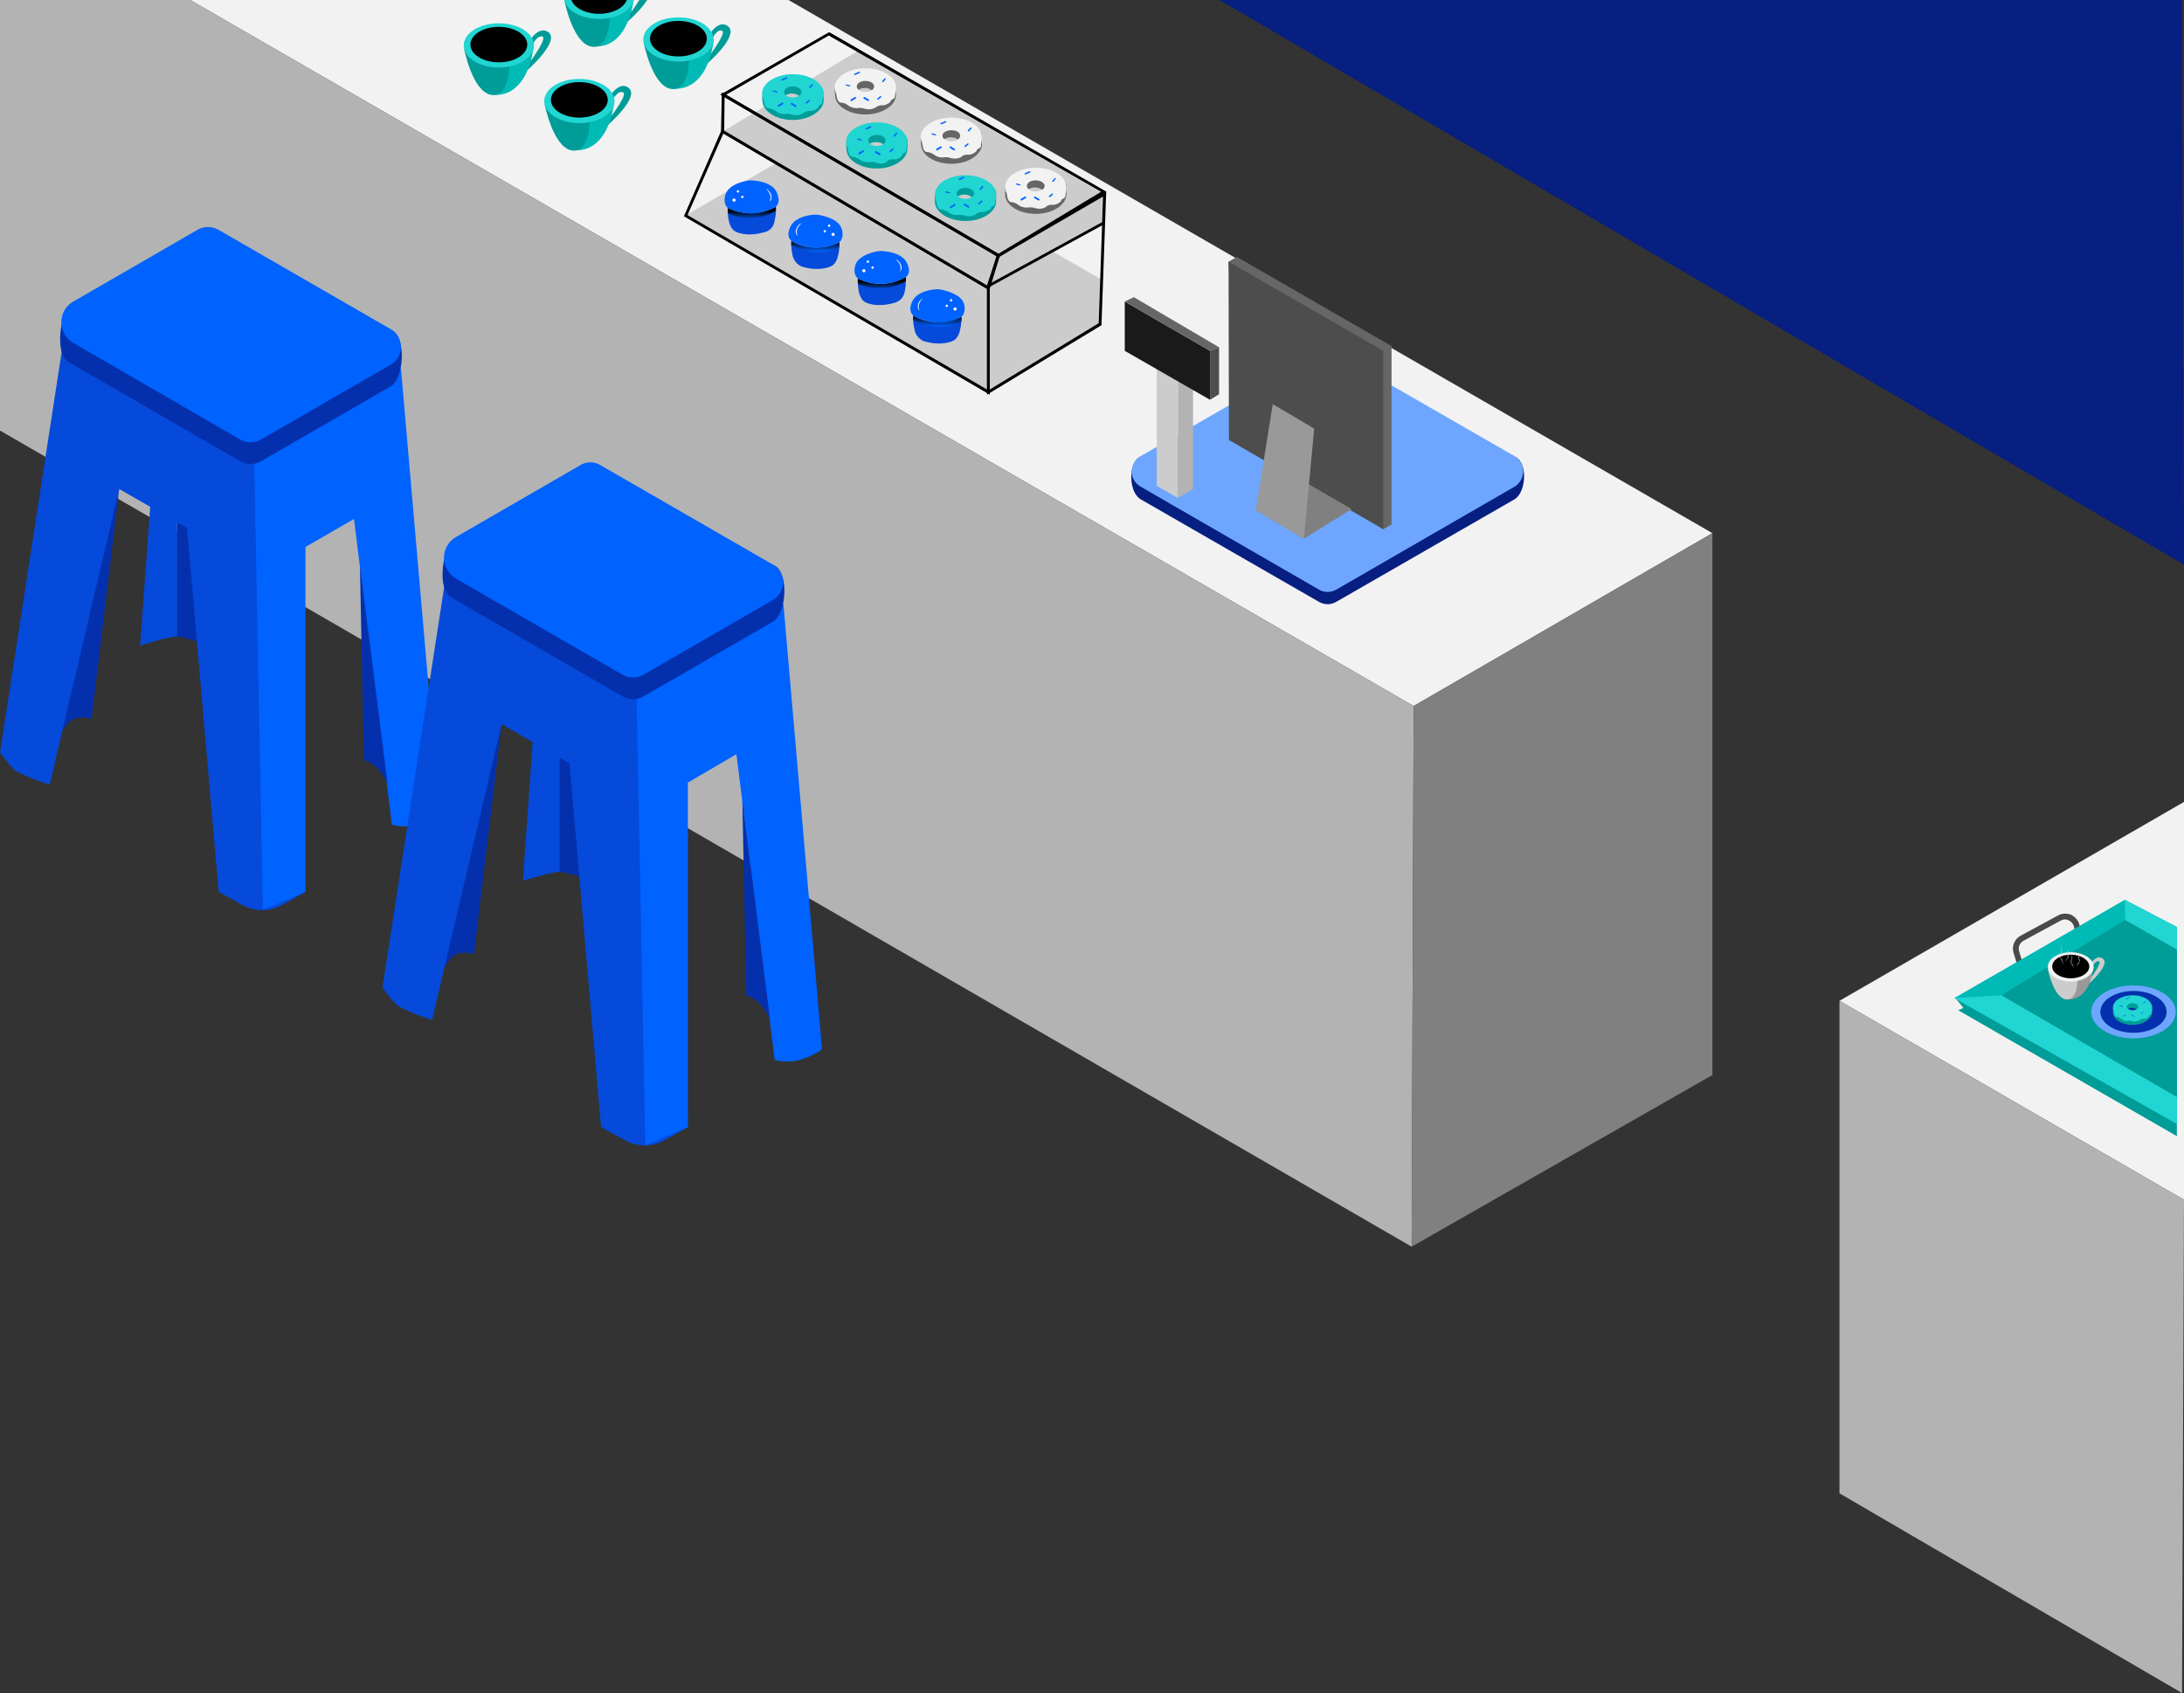 <?xml version="1.0" encoding="utf-8"?>
<!-- Generator: Adobe Illustrator 23.0.3, SVG Export Plug-In . SVG Version: 6.00 Build 0)  -->
<svg version="1.1" id="Layer_1" xmlns="http://www.w3.org/2000/svg" xmlns:xlink="http://www.w3.org/1999/xlink" x="0px" y="0px"
	 viewBox="0 0 553.4 429" style="enable-background:new 0 0 553.4 429;" xml:space="preserve">
<rect x="0" y="0" width="553.4" height="429" fill="#333333" stroke="none"/>
<style type="text/css">
	.st0{fill:#F2F2F2;}
	.st1{fill:#B3B3B3;}
	.st2{fill:#808080;}
	.st3{fill:#0530AD;}
	.st4{fill:#054ADA;}
	.st5{fill:#0062FF;}
	.st6{fill:#061F80;}
	.st7{fill:#6EA6FF;}
	.st8{fill:#666666;}
	.st9{fill:#4D4D4D;}
	.st10{fill:#CCCCCC;}
	.st11{fill:#1A1A1A;}
	.st12{fill:#999999;}
	.st13{fill:#009C98;}
	.st14{fill:#00BAB6;}
	.st15{fill:#20D5D2;}
	.st16{clip-path:url(#SVGID_2_);}
	.st17{fill:url(#SVGID_3_);}
	.st18{fill:#FFFFFF;}
	.st19{fill:url(#SVGID_4_);}
	.st20{fill:url(#SVGID_5_);}
	.st21{fill:url(#SVGID_6_);}
	.st22{fill:#494949;}
	.st23{opacity:0.72;fill:#CCCCCC;enable-background:new    ;}
</style>
<title>Inside_coffee_second_transition</title>
<g>
	<g id="Layer_4">
		<polygon class="st0" points="48.2,0 111.5,0 199.8,0 433.9,135.1 358.2,178.9 		"/>
		<polygon class="st1" points="0,0 0,109.1 357.7,315.9 358.2,178.9 48.2,0 		"/>
		<polygon class="st2" points="433.9,135.1 433.9,272.4 357.7,315.9 358.2,178.9 		"/>
		<polygon class="st0" points="553.4,203.2 466.1,253.6 553.4,304 		"/>
		<polygon class="st1" points="466.1,253.6 466.1,378.4 552.9,429 553.4,304 		"/>
		<path class="st3" d="M44.9,92.5v68.8c3.2,0.5,6.3,1.5,9.2,3.1L51.8,88l-7.9,4.3"/>
		<path class="st3" d="M13.8,188.5c0,0,2.7-5.4,4.9-6.3s4.5,0,4.5,0l7-58.3L13.8,188.5z"/>
		<path class="st4" d="M49,109.8L15.7,88.7L0,190.7c0,0,3,4,4.1,4.7c2.7,1.4,5.6,2.6,8.5,3.4l17.6-74.9l17.2,9.9l8,92.2l6,3.3
			c3.2,1.8,7.1,1.8,10.3-0.1l5.7-3.2l-3.6-114.4L49,109.8z"/>
		<path class="st5" d="M101.6,93.4c0,0-36.6,23.5-37.2,23.4l2.2,113.8l10.8-4.6v-87.4l12.3-7.1l9.6,77.5c2,0.5,4,0.5,6,0.1
			c2.2-0.6,4.2-1.5,6.1-2.8L101.6,93.4z"/>
		<path class="st3" d="M91.2,143.2l1,49.5c0,0,3.2,0.1,6,5.9L91.2,143.2z"/>
		<path class="st4" d="M44.9,161.3c-2.4,0-9.4,2.3-9.4,2.3l2.6-35.7l6.8,2.8L44.9,161.3z"/>
		<path class="st3" d="M50.1,63.7L18.5,76.8c-3.4,2-4.7,12.9-1.2,14.9l43.6,25.2c1.6,0.9,3.6,0.9,5.2,0l32.9-19
			c3.4-2,3.9-12.1,0.5-14.1L55.3,63.7C53.7,62.8,51.7,62.8,50.1,63.7z"/>
		<path class="st5" d="M50.1,58.2L18.6,76.4c-2.9,1.6-3.9,5.3-2.3,8.2c0.5,1,1.4,1.8,2.3,2.3l42.3,24.5c1.6,0.9,3.6,0.9,5.2,0
			l32.9-19c2.5-1.4,3.3-4.6,1.9-7.1c-0.5-0.8-1.1-1.4-1.9-1.9L55.3,58.2C53.7,57.3,51.7,57.3,50.1,58.2z"/>
		<path class="st6" d="M334.2,92.7l-45.4,23.1c-3,1.7-2.8,8.9,0.2,10.7l45.2,26c1.4,0.8,3,0.8,4.4,0l45.2-26
			c2.9-1.8,3.3-8.9,0.4-10.6l-45.6-23.2C337.2,91.9,335.6,91.9,334.2,92.7z"/>
		<path class="st7" d="M334.2,89.6l-45.2,26c-2.1,1.2-2.9,3.9-1.7,6c0.4,0.7,1,1.3,1.7,1.7l45.2,26.1c1.4,0.8,3,0.8,4.4,0l45.2-26.1
			c2.1-1.3,2.8-4.1,1.5-6.2c-0.4-0.6-0.9-1.1-1.5-1.5l-45.2-26C337.2,88.8,335.6,88.8,334.2,89.6z"/>
		<polygon class="st8" points="313.4,65.1 311.3,66.3 313.5,110.3 350.5,134.1 352.6,132.9 352.6,87.7 		"/>
		<polygon class="st9" points="311.3,66.3 311.4,111.5 350.5,134.1 350.5,88.9 		"/>
		<polygon class="st10" points="293.1,123.1 293.1,85.7 298.5,88.8 298.5,126.2 		"/>
		<polygon class="st1" points="298.5,126.2 302.3,123.9 302.3,87.3 298.5,88.8 		"/>
		<polygon class="st11" points="285,76.4 285,88.9 306.6,101.3 306.6,88.9 		"/>
		<polygon class="st9" points="306.6,101.3 308.9,99.9 308.9,88 306.6,88.9 		"/>
		<polygon class="st8" points="306.6,88.9 285,76.4 287.3,75.3 308.9,88 		"/>
		<polygon class="st2" points="330.4,136.5 342.5,129 330.4,122 318.2,129.3 		"/>
		<polygon class="st12" points="322.5,102.4 333,108.6 330.4,136.5 318.2,129.3 		"/>
		<path class="st13" d="M184.4,6.6c-2.1-1.5-4.1,1.4-4.1,1.4l-1.2,8.2C179.1,16.2,187.6,8.9,184.4,6.6z M180,13.8l0.8-4.6
			c0,0,1.1-1.9,2.2-1.4S180,13.8,180,13.8z"/>
		<path class="st14" d="M169.1,22.2c0,0,9.6,3.3,11.8-12.2l-13.4,1.5L169.1,22.2z"/>
		<path class="st13" d="M163.1,10.8c0,0,2.1,10.8,6.8,11.7s4.7-7.5,4.7-7.5L163.1,10.8z"/>
		<ellipse class="st15" cx="171.9" cy="10" rx="8.9" ry="5.6"/>
		<ellipse cx="171.9" cy="9.8" rx="7.2" ry="4.5"/>
		<path class="st13" d="M138.9,8.1c-2.1-1.4-4.1,1.4-4.1,1.4l-1.2,8.3C133.6,17.8,142.1,10.4,138.9,8.1z M134.5,15.4l0.8-4.7
			c0,0,1.1-1.9,2.2-1.4S134.5,15.4,134.5,15.4z"/>
		<path class="st14" d="M123.6,23.8c0,0,9.5,3.2,11.7-12.3L122,13.1L123.6,23.8z"/>
		<path class="st13" d="M117.6,12.4c0,0,2.1,10.8,6.8,11.6s4.7-7.5,4.7-7.5L117.6,12.4z"/>
		<ellipse class="st15" cx="126.4" cy="11.5" rx="8.9" ry="5.6"/>
		<ellipse cx="126.4" cy="11.3" rx="7.2" ry="4.5"/>
		<path class="st13" d="M159.2,22.2c-2-1.5-4.1,1.4-4.1,1.4l-1.2,8.2C153.9,31.8,162.4,24.5,159.2,22.2z M154.9,29.4l0.7-4.7
			c0,0,1.1-1.8,2.3-1.3S154.9,29.4,154.9,29.4z"/>
		<path class="st14" d="M144,37.8c0,0,9.5,3.3,11.7-12.2l-13.4,1.5L144,37.8z"/>
		<path class="st13" d="M138,26.4c0,0,2.1,10.8,6.8,11.7s4.6-7.5,4.6-7.5L138,26.4z"/>
		<ellipse class="st15" cx="146.8" cy="25.6" rx="8.9" ry="5.6"/>
		<ellipse cx="146.8" cy="25.3" rx="7.2" ry="4.5"/>
		<g>
			<defs>
				<rect id="SVGID_1_" x="142.6" width="24.5" height="18.6"/>
			</defs>
			<clipPath id="SVGID_2_">
				<use xlink:href="#SVGID_1_"  style="overflow:visible;"/>
			</clipPath>
			<g class="st16">
				<path class="st13" d="M164.3-4.1c-2.1-1.5-4.1,1.3-4.1,1.3L159,5.5C159,5.5,167.5-1.8,164.3-4.1z M159.9,3.1l0.7-4.7
					c0,0,1.2-1.8,2.3-1.3S159.9,3.1,159.9,3.1L159.9,3.1z"/>
				<path class="st14" d="M149,11.5c0,0,9.5,3.3,11.7-12.3l-13.3,1.6L149,11.5z"/>
				<path class="st13" d="M143,0.1c0,0,2.1,10.8,6.8,11.7s4.7-7.5,4.7-7.5L143,0.1z"/>
				<ellipse class="st15" cx="151.8" cy="-0.8" rx="8.9" ry="5.6"/>
				<ellipse cx="151.8" cy="-1" rx="7.2" ry="4.5"/>
			</g>
		</g>
		<path class="st3" d="M141.8,152.1v68.8c3.2,0.5,6.3,1.5,9.2,3.1l-2.3-76.4l-7.9,4.3"/>
		<path class="st3" d="M110.8,248.2c0,0,2.6-5.5,4.8-6.4s4.5,0,4.5,0l7-58.3L110.8,248.2z"/>
		<path class="st4" d="M145.9,169.4l-33.3-21L96.9,250.3c0,0,3,4,4.1,4.7c2.7,1.4,5.6,2.6,8.5,3.4l17.6-74.9l17.2,9.9l8,92.2l6,3.3
			c3.2,1.8,7.1,1.8,10.3-0.1l5.7-3.2l-3.6-114.4L145.9,169.4z"/>
		<path class="st5" d="M198.5,153c0,0-36.6,23.5-37.2,23.4l2.2,113.8l10.8-4.6v-87.3l12.3-7.2l9.7,77.5c1.9,0.5,4,0.5,5.9,0.1
			c2.2-0.6,4.2-1.5,6.1-2.8L198.5,153z"/>
		<path class="st3" d="M188.1,202.8l1,49.5c0,0,3.2,0.1,6,6L188.1,202.8L188.1,202.8z"/>
		<path class="st4" d="M141.8,220.9c-2.4,0.1-9.3,2.3-9.3,2.3l2.5-35.7l6.8,2.9V220.9z"/>
		<path class="st3" d="M147,123.3l-31.6,13.2c-3.4,2-4.7,12.8-1.2,14.8l43.6,25.2c1.6,0.9,3.6,0.9,5.2,0l32.9-19
			c3.4-2,4-12.1,0.5-14.1l-44.2-20.1C150.6,122.4,148.6,122.4,147,123.3z"/>
		<path class="st5" d="M147,117.9l-31.5,18.2c-2.9,1.7-3.9,5.5-2.1,8.4c0.5,0.9,1.3,1.6,2.1,2.1l42.3,24.4c1.6,0.9,3.6,0.9,5.2,0
			l32.9-19c2.5-1.5,3.2-4.7,1.8-7.1c-0.4-0.7-1-1.3-1.8-1.8l-43.7-25.2C150.6,116.9,148.6,116.9,147,117.9z"/>
		<path class="st6" d="M309,0l244.4,143.1L552.9,0H309z"/>
		<polygon class="st10" points="173.7,54.6 212.3,32.3 279.2,70.9 278.7,82.1 250.4,99.4 		"/>
		<path d="M250.8,100l-77.5-45.2l9.6-22l0.4,0.2l67.5,39.7V100z M174.2,54.5l75.9,44.2V73.2l-66.8-39.4L174.2,54.5z"/>
		<path class="st4" d="M200.5,61.1c-0.1,1.3,0.1,2.6,0.4,3.9c0.4,1.3,1.4,2.4,2.8,2.7c1.7,0.5,4.8,0.8,7-0.3s2-6,2-6
			C208.8,63.3,204.3,63.2,200.5,61.1z"/>
		
			<linearGradient id="SVGID_3_" gradientUnits="userSpaceOnUse" x1="-259.747" y1="232.646" x2="-259.607" y2="229.826" gradientTransform="matrix(0.999 5.059294e-02 5.059294e-02 -0.999 454.245 306.541)">
			<stop  offset="0" style="stop-color:#000000"/>
			<stop  offset="1" style="stop-color:#0062FF"/>
		</linearGradient>
		<path class="st17" d="M200.5,61.1v1c5,3.1,11.2,1.5,12.2,0.5v-1.2C208.8,63.3,204.3,63.2,200.5,61.1z"/>
		<path class="st5" d="M212.7,61.4c0,0,1.4-1.1,0.5-3.6s-5.2-3.3-6.2-3.4s-5.4,0.3-6.7,3c-1.3,2.7,0.2,3.6,0.4,3.8
			c1.8,0.9,3.8,1.4,5.8,1.6C208.6,62.8,210.8,62.3,212.7,61.4z"/>
		<path class="st18" d="M203.1,56.5l-0.7,0.8c-0.2,0.3-0.3,0.5-0.4,0.8c-0.1,0.2-0.2,0.5-0.1,0.8c0,0.3,0.1,0.6,0.2,0.9
			c-0.2-0.2-0.4-0.5-0.4-0.8c-0.1-0.3-0.1-0.7,0.1-1C202,57.3,202.5,56.8,203.1,56.5z"/>
		<circle class="st18" cx="210.1" cy="57.2" r="0.3"/>
		<circle class="st18" cx="209" cy="58.6" r="0.3"/>
		<circle class="st18" cx="211.1" cy="59.4" r="0.4"/>
		<path class="st4" d="M231.4,80c-0.1,1.3,0.1,2.6,0.4,3.9c0.4,1.3,1.4,2.4,2.8,2.7c1.8,0.5,4.8,0.8,7-0.3s2-6,2-6
			C239.7,82.2,235.2,82.1,231.4,80z"/>
		
			<linearGradient id="SVGID_4_" gradientUnits="userSpaceOnUse" x1="-227.91" y1="215.317" x2="-227.76" y2="212.497" gradientTransform="matrix(0.999 5.059294e-02 5.059294e-02 -0.999 454.245 306.541)">
			<stop  offset="0" style="stop-color:#000000"/>
			<stop  offset="1" style="stop-color:#0062FF"/>
		</linearGradient>
		<path class="st19" d="M231.4,80v1.1c5,3,11.2,1.4,12.2,0.4c0.1-0.4,0.1-0.8,0-1.2C239.7,82.2,235.2,82.1,231.4,80z"/>
		<path class="st5" d="M243.6,80.3c0,0,1.4-1.1,0.6-3.5s-5.3-3.4-6.3-3.5s-5.4,0.3-6.7,3s0.2,3.6,0.4,3.8c1.8,0.9,3.8,1.4,5.8,1.6
			C239.6,81.8,241.7,81.3,243.6,80.3z"/>
		<path class="st18" d="M234,75.5c-0.3,0.2-0.5,0.4-0.7,0.7c-0.2,0.3-0.3,0.5-0.4,0.8c-0.1,0.3-0.2,0.6-0.1,0.9
			c0,0.3,0.1,0.6,0.2,0.9c-0.2-0.3-0.4-0.6-0.4-0.9c-0.1-0.3,0-0.7,0.1-1C232.9,76.3,233.4,75.8,234,75.5z"/>
		<circle class="st18" cx="241" cy="76.1" r="0.3"/>
		<circle class="st18" cx="239.9" cy="77.5" r="0.3"/>
		<circle class="st18" cx="242" cy="78.3" r="0.4"/>
		<path class="st4" d="M229.5,70.2c0.1,1.3,0,2.6-0.3,3.9c-0.3,1.4-1.4,2.4-2.8,2.7c-1.8,0.5-4.8,0.9-7.1-0.2s-1.9-6-1.9-6
			C221.2,72.5,225.8,72.4,229.5,70.2z"/>
		
			<linearGradient id="SVGID_5_" gradientUnits="userSpaceOnUse" x1="-2073.513" y1="132.068" x2="-2073.373" y2="129.239" gradientTransform="matrix(-1 5.000000e-02 -5.000000e-02 -1 -1843.46 306.99)">
			<stop  offset="0" style="stop-color:#000000"/>
			<stop  offset="1" style="stop-color:#0062FF"/>
		</linearGradient>
		<path class="st20" d="M229.5,70.2c0.1,0.4,0.1,0.7,0,1.1c-4.9,3-11.1,1.4-12.1,0.5c-0.1-0.4-0.1-0.8,0-1.2
			C221.2,72.5,225.8,72.4,229.5,70.2z"/>
		<path class="st5" d="M217.4,70.6c0,0-1.5-1.1-0.6-3.6s5.3-3.4,6.3-3.4s5.4,0.3,6.7,3s-0.2,3.6-0.4,3.7c-1.8,1-3.8,1.5-5.8,1.6
			C221.5,72,219.3,71.5,217.4,70.6z"/>
		<path class="st18" d="M227,65.7l0.6,0.7c0.2,0.2,0.4,0.5,0.5,0.8c0.1,0.3,0.1,0.6,0.1,0.9c0,0.3-0.1,0.6-0.2,0.9
			c0.2-0.3,0.3-0.6,0.4-0.9c0.1-0.3,0-0.7-0.1-1C228,66.5,227.6,66,227,65.7z"/>
		<circle class="st18" cx="219.9" cy="66.3" r="0.3"/>
		<circle class="st18" cx="221.1" cy="67.8" r="0.3"/>
		<circle class="st18" cx="218.9" cy="68.6" r="0.4"/>
		<path class="st4" d="M196.6,52.4c0.1,1.3-0.1,2.6-0.4,3.9c-0.3,1.4-1.4,2.4-2.8,2.6c-1.7,0.5-4.7,0.9-7-0.2s-2-6-2-6
			C188.3,54.6,192.8,54.5,196.6,52.4z"/>
		
			<linearGradient id="SVGID_6_" gradientUnits="userSpaceOnUse" x1="-2041.539" y1="151.577" x2="-2041.399" y2="148.757" gradientTransform="matrix(-1 5.000000e-02 -5.000000e-02 -1 -1843.46 306.99)">
			<stop  offset="0" style="stop-color:#000000"/>
			<stop  offset="1" style="stop-color:#0062FF"/>
		</linearGradient>
		<path class="st21" d="M196.6,52.4v1c-4.9,3.1-11.1,1.5-12.2,0.5v-1.2C188.3,54.6,192.8,54.5,196.6,52.4z"/>
		<path class="st5" d="M184.4,52.7c0,0-1.4-1.1-0.5-3.6s5.2-3.4,6.2-3.4s5.5,0.3,6.7,3s-0.1,3.6-0.4,3.8c-1.8,0.9-3.8,1.5-5.8,1.6
			C188.5,54.1,186.3,53.6,184.4,52.7z"/>
		<path class="st18" d="M194.1,47.8l0.6,0.7c0.2,0.3,0.3,0.5,0.4,0.8c0.2,0.3,0.2,0.6,0.2,0.9c-0.1,0.3-0.2,0.6-0.3,0.9
			c0.2-0.2,0.4-0.5,0.5-0.8c0-0.3,0-0.7-0.1-1C195.1,48.7,194.7,48.1,194.1,47.8z"/>
		<circle class="st18" cx="187" cy="48.5" r="0.3"/>
		<circle class="st18" cx="188.1" cy="49.9" r="0.3"/>
		<circle class="st18" cx="186" cy="50.7" r="0.4"/>
		<polygon class="st10" points="183,33.4 217.4,12.9 279.8,49.2 279.6,56.5 250.3,72.5 		"/>
		<path d="M250.7,73.5l-0.4-0.2l-67.6-39.8l0.2-10.1l0.5,0.3l70,40.9L250.7,73.5z M183.5,33.1l66.7,39.3l2.3-7.5l-68.9-40.3
			L183.5,33.1z"/>
		<path d="M253,65.2L182.5,24L210,8.2h0.2l70.2,40.4L253,65.2z M184,24l69,40.3l26-15.7L210,9L184,24z"/>
		<path d="M250.1,100V72.3l2.6-7.8h0.1l27.5-15.9l-1.2,33.8L250.1,100z M250.8,72.5v26.2l27.6-16.8l1.1-32.1L253.3,65L250.8,72.5z"
			/>
		<rect x="248.4" y="64.1" transform="matrix(0.877 -0.48 0.48 0.877 1.596 135.216)" width="33.3" height="0.7"/>
		<path class="st13" d="M200.9,20.6c-4,0-7.3,1-7.7,3.5c-0.1,0.5-0.1,0.9,0,1.4c0,2.7,3.5,4.9,7.7,4.9s7.8-2.4,7.8-4.9
			c0-0.8,0-1.6-0.1-2.4C208.1,20.8,204.8,20.6,200.9,20.6z M200.7,26.5c-1.2,0-2.2-0.6-2.2-1.4s1-1.4,2.2-1.4s2.2,0.7,2.2,1.4
			S201.9,26.5,200.7,26.5z"/>
		<path class="st15" d="M200.9,18.8c-4.3,0-7.8,2.2-7.8,4.9s3.5,4.9,7.8,4.9s7.8-2.2,7.8-4.9S205.2,18.8,200.9,18.8z M200.9,24.7
			c-1.2,0-2.2-0.6-2.2-1.4s1-1.4,2.2-1.4s2.2,0.7,2.2,1.4S202.1,24.7,200.9,24.7z"/>
		<path class="st15" d="M193.5,25.2c0,0,0.1,2.1,1.1,2.2c0.7,0.1,1.3,0.3,1.9,0.7c0.6,0.5,1.4,0.8,2.2,0.8c0.7-0.1,1.5-0.1,2.2,0.2
			c0.9,0.2,1.8,0.1,2.6-0.4c0.5-0.4,1.1-0.6,1.8-0.6c0.7,0.1,2.1-0.6,2.1-1s0.8-0.6,0.9-1s0.3-2.1,0.3-2.1l-7.2,0.9L193.5,25.2z"/>
		<path class="st5" d="M199.4,19.9l-1.1,0.5c-0.1,0-0.2,0-0.3-0.1v0c0-0.1,0-0.2,0.1-0.2l1.1-0.5c0.1,0,0.2,0,0.3,0.1v0
			C199.6,19.7,199.5,19.8,199.4,19.9z"/>
		<path class="st5" d="M198.4,26.4l-1,0.6c-0.1,0.1-0.2,0-0.3-0.1l0,0c0-0.1,0-0.2,0.1-0.3l1-0.6c0.1-0.1,0.2,0,0.3,0.1l0,0
			C198.5,26.3,198.5,26.4,198.4,26.4z"/>
		<path class="st5" d="M201.5,27.1l-1-0.6c-0.1-0.1-0.1-0.2-0.1-0.3l0,0c0-0.1,0.2-0.1,0.3-0.1l1,0.6c0.1,0.1,0.1,0.2,0.1,0.3l0,0
			C201.7,27.2,201.6,27.2,201.5,27.1z"/>
		<path class="st5" d="M205.1,25.7l-0.6,0.5c-0.1,0.1-0.2,0.1-0.3,0l0,0c-0.1-0.1,0-0.2,0.1-0.3l0.6-0.5c0.1-0.1,0.2-0.1,0.3,0l0,0
			C205.2,25.5,205.2,25.6,205.1,25.7z"/>
		<path class="st5" d="M196.8,23.4l-0.8-0.2c-0.1,0-0.2-0.1-0.2-0.2v0c0-0.1,0.1-0.1,0.2-0.1l0.8,0.2c0.1,0,0.2,0.1,0.2,0.2v0
			C197.1,23.4,197,23.4,196.8,23.4z"/>
		<path class="st5" d="M205.9,21.6l-0.5,0.6c-0.1,0.1-0.2,0.1-0.3,0.1v0c-0.1-0.1-0.1-0.2,0-0.3l0.5-0.6c0.1-0.1,0.2-0.1,0.3-0.1v0
			C206,21.4,206,21.5,205.9,21.6z"/>
		<path class="st13" d="M222.2,32.9c-4,0-7.4,1-7.8,3.4c0,0.2,0.1,1.3,0.1,1.5c0,2.7,3.4,4.9,7.7,4.9s7.7-2.4,7.7-4.9
			c0.1-0.8,0.1-1.6,0-2.4C229.3,33,226.1,32.9,222.2,32.9z M222,38.8c-1.2,0-2.2-0.6-2.2-1.4s1-1.4,2.2-1.4s2.2,0.6,2.2,1.4
			S223.2,38.8,222,38.8z"/>
		<path class="st15" d="M222.2,31c-4.3,0-7.8,2.2-7.8,4.9s3.5,4.9,7.8,4.9s7.7-2.2,7.7-4.9S226.5,31,222.2,31z M222.2,37
			c-1.2,0-2.2-0.6-2.2-1.4s1-1.4,2.2-1.4s2.2,0.6,2.2,1.4S223.4,37,222.2,37z"/>
		<path class="st15" d="M214.8,37.5c0,0,0.1,2.1,1.1,2.2c0.7,0.1,1.3,0.3,1.9,0.7c0.6,0.5,1.4,0.7,2.2,0.7c0.7-0.1,1.5-0.1,2.2,0.2
			c0.7,0.4,2.5,0,2.6-0.4s1-0.6,1.8-0.5s2-0.7,2-1.1s0.9-0.5,1-0.9s0.3-2.1,0.3-2.1l-7.3,0.8L214.8,37.5z"/>
		<path class="st5" d="M220.7,32.3l-1.1,0.5c-0.1,0-0.2,0-0.3-0.1l0,0c0-0.1,0-0.2,0.1-0.2l1.1-0.5c0.1,0,0.2,0,0.3,0.1l0,0
			C220.8,32.1,220.8,32.2,220.7,32.3z"/>
		<path class="st5" d="M218.8,38.5l-1,0.6c-0.1,0.1-0.2,0-0.3-0.1l0,0c0-0.1,0-0.2,0.1-0.3l1-0.6c0.1-0.1,0.2,0,0.3,0.1l0,0
			C218.9,38.4,218.9,38.5,218.8,38.5z"/>
		<path class="st5" d="M222.8,39.3l-1-0.6c-0.1-0.1-0.1-0.2-0.1-0.3l0,0c0-0.1,0.2-0.1,0.3-0.1l1,0.6c0.1,0.1,0.1,0.2,0.1,0.3l0,0
			C223,39.4,222.9,39.4,222.8,39.3z"/>
		<path class="st5" d="M226.3,38l-0.6,0.5c-0.1,0.1-0.2,0.1-0.3,0l0,0c-0.1-0.1,0-0.2,0.1-0.3l0.6-0.5c0.1-0.1,0.2-0.1,0.3,0l0,0
			C226.5,37.8,226.4,37.9,226.3,38z"/>
		<path class="st5" d="M218.2,35.6l-0.8-0.2c-0.1,0-0.2-0.1-0.2-0.2l0,0c0-0.1,0.1-0.1,0.2-0.1l0.8,0.2c0.1,0,0.2,0.1,0.2,0.2l0,0
			C218.4,35.5,218.3,35.6,218.2,35.6z"/>
		<path class="st5" d="M227.3,33.9l-0.5,0.6c-0.1,0.1-0.2,0.1-0.3,0.1l0,0c-0.1-0.1-0.1-0.2,0-0.3l0.5-0.6c0.1-0.1,0.2-0.1,0.3-0.1
			l0,0C227.3,33.7,227.3,33.8,227.3,33.9z"/>
		<path class="st13" d="M244.7,46.3c-4,0-7.4,0.9-7.8,3.4v1.4c0,2.7,3.5,4.9,7.8,4.9s7.7-2.4,7.7-4.9v-2.4
			C251.8,46.4,248.5,46.3,244.7,46.3z M244.4,52.1c-1.2,0-2.2-0.6-2.2-1.4s1-1.4,2.2-1.4s2.2,0.7,2.2,1.4S245.7,52.1,244.4,52.1z"/>
		<path class="st15" d="M244.6,44.4c-4.3,0-7.7,2.2-7.7,4.9s3.4,4.9,7.7,4.9s7.8-2.2,7.8-4.9S248.9,44.4,244.6,44.4z M244.6,50.4
			c-1.2,0-2.2-0.7-2.2-1.4s1-1.4,2.2-1.4s2.2,0.6,2.2,1.4S245.8,50.4,244.6,50.4z"/>
		<path class="st15" d="M237.2,50.8c0,0,0.2,2.1,1.1,2.3c0.7,0,1.3,0.2,1.9,0.6c0.6,0.5,1.4,0.8,2.2,0.8c0.7-0.1,1.5-0.1,2.2,0.2
			c0.9,0.2,1.9,0.1,2.7-0.4c0.1-0.3,1-0.6,1.7-0.6s2.1-0.6,2.1-1s0.9-0.5,1-0.9s0.3-2.1,0.3-2.1l-7.3,0.8L237.2,50.8z"/>
		<path class="st5" d="M244.3,45.1l-1.1,0.5c-0.1,0-0.2,0-0.3-0.1l0,0c0-0.1,0-0.2,0.1-0.2l1.1-0.5c0.1,0,0.2,0,0.3,0.1l0,0
			C244.4,44.9,244.4,45.1,244.3,45.1z"/>
		<path class="st5" d="M242,52.1l-1,0.6c-0.1,0.1-0.2,0-0.3-0.1l0,0c0-0.1,0-0.2,0.1-0.3l1-0.6c0.1-0.1,0.2,0,0.3,0.1l0,0
			C242.2,51.9,242.1,52,242,52.1z"/>
		<path class="st5" d="M245.3,52.6l-1-0.6c-0.1-0.1-0.1-0.2-0.1-0.3l0,0c0-0.1,0.2-0.1,0.3-0.1l1,0.6c0.1,0.1,0.1,0.2,0.1,0.3l0,0
			C245.5,52.7,245.4,52.7,245.3,52.6z"/>
		<path class="st5" d="M248.8,51.2l-0.6,0.5c-0.1,0.1-0.2,0.1-0.3,0l0,0c-0.1-0.1,0-0.2,0.1-0.3l0.6-0.5c0.1-0.1,0.2-0.1,0.3,0l0,0
			C249,51,248.9,51.1,248.8,51.2z"/>
		<path class="st5" d="M240.5,49l-0.8-0.2c-0.1,0-0.2-0.1-0.2-0.2l0,0c0-0.1,0.1-0.1,0.2-0.1l0.8,0.2c0.1,0,0.2,0.1,0.2,0.2l0,0
			C240.7,49,240.6,49,240.5,49z"/>
		<path class="st5" d="M249.1,47.4l-0.5,0.6c-0.1,0.1-0.2,0.1-0.3,0.1l0,0c-0.1-0.1-0.1-0.2,0-0.3l0.5-0.6c0.1-0.1,0.2-0.1,0.3-0.1
			l0,0C249.1,47.1,249.2,47.3,249.1,47.4z"/>
		<path class="st8" d="M219.3,19.2c-4,0-7.3,1-7.8,3.4c0,0.2,0.1,1.3,0.1,1.5c0,2.7,3.4,4.9,7.7,4.9s7.8-2.4,7.7-4.9
			c0-0.8,0-1.7,0-2.5C226.5,19.3,223.2,19.2,219.3,19.2z M219.1,25.1c-1.2,0-2.2-0.7-2.2-1.4s1-1.4,2.2-1.4s2.2,0.6,2.2,1.4
			S220.3,25.1,219.1,25.1z"/>
		<path class="st0" d="M219.3,17.3c-4.3,0-7.8,2.2-7.8,4.9s3.5,4.9,7.8,4.9s7.8-2.2,7.8-4.9S223.6,17.3,219.3,17.3z M219.3,23.3
			c-1.2,0-2.2-0.6-2.2-1.4s1-1.4,2.2-1.4s2.2,0.6,2.2,1.4S220.5,23.3,219.3,23.3z"/>
		<path class="st0" d="M211.9,23.8c0,0,0.1,2,1.1,2.2c0.7,0,1.4,0.3,1.9,0.7c0.6,0.5,1.4,0.7,2.2,0.7c0.7-0.1,1.5-0.1,2.2,0.2
			c0.9,0.2,1.8,0.1,2.6-0.4c0.5-0.4,1.2-0.6,1.8-0.5c0.7,0,2-0.7,2-1.1s0.9-0.5,1-0.9s0.3-2.1,0.3-2.1l-7.3,0.8L211.9,23.8z"/>
		<path class="st5" d="M217.8,18.5l-1.1,0.5c-0.1,0-0.2,0-0.3-0.1v0c0-0.1,0-0.2,0.1-0.2l1.1-0.5c0.1,0,0.2,0,0.3,0.1l0,0
			C218,18.4,217.9,18.5,217.8,18.5z"/>
		<path class="st5" d="M216.8,25l-1,0.6c-0.1,0.1-0.2,0-0.3-0.1v0c0-0.1,0-0.2,0.1-0.3l1-0.6c0.1-0.1,0.2,0,0.3,0.1v0
			C216.9,24.8,216.9,24.9,216.8,25z"/>
		<path class="st5" d="M219.9,25.6l-1-0.6c-0.1-0.1-0.1-0.2-0.1-0.3v0c0-0.1,0.2-0.1,0.3-0.1l1,0.6c0.1,0.1,0.1,0.2,0.1,0.3v0
			C220.1,25.6,220,25.6,219.9,25.6z"/>
		<path class="st5" d="M223.2,24.7l-0.6,0.5c-0.1,0.1-0.2,0.1-0.3,0v0c-0.1-0.1,0-0.2,0.1-0.3l0.6-0.5c0.1-0.1,0.2-0.1,0.3,0v0
			C223.3,24.5,223.3,24.6,223.2,24.7z"/>
		<path class="st5" d="M215.3,21.9l-0.8-0.2c-0.1,0-0.2-0.1-0.2-0.2v0c0-0.1,0.1-0.1,0.2-0.1l0.8,0.2c0.1,0,0.2,0.1,0.2,0.2v0
			C215.5,21.8,215.4,21.9,215.3,21.9z"/>
		<path class="st5" d="M224.4,20.1l-0.5,0.6c-0.1,0.1-0.2,0.1-0.3,0.1l0,0c-0.1-0.1-0.1-0.2,0-0.3l0.5-0.6c0.1-0.1,0.2-0.1,0.3-0.1
			l0,0C224.4,19.9,224.4,20,224.4,20.1z"/>
		<path class="st8" d="M241.1,31.7c-4,0-7.4,1-7.8,3.4c0,0.2,0.1,1.3,0.1,1.5c0,2.7,3.4,4.9,7.7,4.9s7.7-2.4,7.7-4.9
			c0-0.8,0-1.7,0-2.5C248.2,31.8,245,31.7,241.1,31.7z M240.9,37.6c-1.3,0-2.2-0.7-2.2-1.4s0.9-1.4,2.2-1.4s2.2,0.6,2.2,1.4
			S242.1,37.6,240.9,37.6L240.9,37.6z"/>
		<path class="st0" d="M241.1,29.8c-4.3,0-7.8,2.2-7.8,4.9s3.5,4.9,7.8,4.9s7.7-2.2,7.7-4.9S245.3,29.8,241.1,29.8z M241.1,35.8
			c-1.3,0-2.3-0.6-2.3-1.4s1-1.4,2.3-1.4s2.2,0.6,2.2,1.4S242.3,35.8,241.1,35.8z"/>
		<path class="st0" d="M233.7,36.3c0,0,0.1,2,1,2.2c0.7,0,1.4,0.3,2,0.7c0.6,0.5,1.3,0.7,2.1,0.7c0.8-0.1,1.6-0.1,2.3,0.2
			c0.9,0.2,1.8,0.1,2.6-0.4c0.1-0.3,1-0.6,1.7-0.5s2.1-0.7,2.1-1.1s0.9-0.5,1-0.9s0.3-2.1,0.3-2.1l-7.3,0.8L233.7,36.3z"/>
		<path class="st5" d="M239.7,31l-1.1,0.5c-0.1,0-0.2,0-0.3-0.1l0,0c0-0.1,0-0.2,0.1-0.2l1.1-0.5c0.1,0,0.2,0,0.3,0.1l0,0
			C239.8,30.8,239.8,30.9,239.7,31z"/>
		<path class="st5" d="M238.5,37.5l-1,0.6c-0.1,0.1-0.2,0-0.3-0.1l0,0c0-0.1,0-0.2,0.1-0.3l1-0.6c0.1-0.1,0.2,0,0.3,0.1l0,0
			C238.7,37.4,238.6,37.5,238.5,37.5z"/>
		<path class="st5" d="M241.7,38.1l-1-0.6c-0.1-0.1-0.1-0.2-0.1-0.3l0,0c0-0.1,0.2-0.1,0.3-0.1l1,0.6c0.1,0.1,0.1,0.2,0.1,0.3l0,0
			C241.9,38.1,241.8,38.1,241.7,38.1z"/>
		<path class="st5" d="M245.3,36.7l-0.6,0.5c-0.1,0.1-0.2,0.1-0.3,0l0,0c-0.1-0.1,0-0.2,0.1-0.3l0.6-0.5c0.1-0.1,0.2-0.1,0.3,0l0,0
			C245.5,36.5,245.4,36.6,245.3,36.7z"/>
		<path class="st5" d="M237,34.3l-0.8-0.2c-0.1,0-0.2-0.1-0.2-0.2l0,0c0-0.1,0.1-0.1,0.2-0.1l0.8,0.2c0.1,0,0.2,0.1,0.2,0.2l0,0
			C237.2,34.3,237.1,34.4,237,34.3z"/>
		<path class="st5" d="M246.1,32.6l-0.5,0.6c-0.1,0.1-0.2,0.1-0.3,0.1l0,0c-0.1-0.1-0.1-0.2,0-0.3l0.5-0.6c0.1-0.1,0.2-0.1,0.3-0.1
			l0,0C246.2,32.4,246.2,32.5,246.1,32.6z"/>
		<path class="st8" d="M262.5,44.4c-4,0-7.4,1-7.8,3.4v1.5c0,2.7,3.5,4.9,7.8,4.9s7.7-2.4,7.7-4.9v-2.5
			C269.6,44.5,266.3,44.4,262.5,44.4z M262.2,50.3c-1.2,0-2.2-0.7-2.2-1.4s1-1.4,2.2-1.4s2.3,0.6,2.3,1.4S263.5,50.3,262.2,50.3z"/>
		<path class="st0" d="M262.4,42.5c-4.3,0-7.7,2.2-7.7,4.9s3.4,4.9,7.7,4.9s7.8-2.2,7.8-4.9S266.7,42.5,262.4,42.5z M262.4,48.5
			c-1.2,0-2.2-0.6-2.2-1.4s1-1.4,2.2-1.4s2.3,0.6,2.3,1.4S263.7,48.5,262.4,48.5z"/>
		<path class="st0" d="M255.1,49c0,0,0.1,2,1,2.2c0.7,0,1.4,0.3,1.9,0.7c0.6,0.5,1.4,0.7,2.2,0.7c0.8-0.1,1.6-0.1,2.3,0.2
			c0.9,0.2,1.8,0.1,2.6-0.4c0.1-0.3,1-0.6,1.7-0.5s2.1-0.7,2.1-1.1s0.9-0.5,1-0.9s0.3-2.1,0.3-2.1l-7.3,0.8L255.1,49z"/>
		<path class="st5" d="M261,43.7l-1.1,0.5c-0.1,0-0.2,0-0.3-0.1l0,0c0-0.1,0-0.2,0.1-0.2l1.1-0.5c0.1,0,0.2,0,0.3,0.1l0,0
			C261.2,43.6,261.1,43.7,261,43.7z"/>
		<path class="st5" d="M259.9,50.2l-1,0.6c-0.1,0.1-0.2,0-0.3-0.1l0,0c0-0.1,0-0.2,0.1-0.3l1-0.6c0.1-0.1,0.2,0,0.3,0.1l0,0
			C260,50.1,260,50.2,259.9,50.2z"/>
		<path class="st5" d="M263.1,50.8l-1-0.6c-0.1-0.1-0.1-0.2-0.1-0.3l0,0c0-0.1,0.2-0.1,0.3-0.1l1,0.6c0.1,0.1,0.1,0.2,0.1,0.3l0,0
			C263.3,50.8,263.2,50.8,263.1,50.8z"/>
		<path class="st5" d="M266.7,49.4l-0.6,0.5c-0.1,0.1-0.2,0.1-0.3,0l0,0c-0.1-0.1,0-0.2,0.1-0.3l0.6-0.5c0.1-0.1,0.2-0.1,0.3,0l0,0
			C266.8,49.2,266.8,49.3,266.7,49.4z"/>
		<path class="st5" d="M258.4,47l-0.8-0.2c-0.1,0-0.2-0.1-0.2-0.2l0,0c0-0.1,0.1-0.1,0.2-0.1l0.8,0.2c0.1,0,0.2,0.1,0.2,0.2l0,0
			C258.6,47,258.5,47,258.4,47z"/>
		<path class="st5" d="M267.5,45.3L267,46c-0.1,0.1-0.2,0.1-0.3,0.1l0,0c-0.1-0.1-0.1-0.2,0-0.3l0.5-0.6c0.1-0.1,0.2-0.1,0.3-0.1
			l0,0C267.5,45.1,267.6,45.3,267.5,45.3z"/>
		<polygon class="st13" points="496.2,256 551.6,287.9 551.6,240.6 541.8,234.9 495.4,252.8 497.5,255.4 		"/>
		<path class="st22" d="M511.6,246l-1.4-4.6c-0.5-1.7,0.3-3.5,1.8-4.3l9.6-5.2c1-0.5,2.2-0.5,3.2-0.1c1,0.5,1.8,1.4,2.1,2.5l0.7,3
			l-1.5,0.3l-0.6-2.9c-0.2-0.7-0.7-1.2-1.3-1.5c-0.6-0.3-1.3-0.3-1.9,0l-9.6,5.2c-0.9,0.5-1.4,1.6-1.1,2.6l1.4,4.5L511.6,246z"/>
		<polygon class="st14" points="495.2,252.9 551.6,284.8 551.6,234.9 538.4,228 		"/>
		<polygon class="st13" points="507.1,252.2 538.5,233.1 551.6,240.6 551.6,278 		"/>
		<polygon class="st15" points="495.2,252.9 507.1,252.2 551.6,278 551.6,284.8 		"/>
		<polygon class="st15" points="538.4,228 538.5,233.1 551.6,240.6 551.6,234.9 		"/>
		<path class="st10" d="M532.8,242.9c-1.3-1-2.7,0.8-2.7,0.8l-0.7,5.5C529.4,249.2,534.9,244.3,532.8,242.9z M530,247.6l0.4-3.1
			c0,0,0.8-1.2,1.5-0.9S530,247.6,530,247.6z"/>
		<path class="st12" d="M522.8,253.1c0,0,6.3,2.1,7.7-8.1l-8.7,1.1L522.8,253.1z"/>
		<path class="st10" d="M518.9,245.6c0,0,1.4,7.1,4.5,7.6s3-4.8,3-4.8L518.9,245.6z"/>
		<ellipse class="st0" cx="524.7" cy="245" rx="5.8" ry="3.7"/>
		<ellipse cx="524.7" cy="244.9" rx="4.7" ry="3"/>
		<path class="st23" d="M522.5,238.9c-0.2,0.4-0.3,0.9-0.2,1.4c0,0.2,0.2,0.5,0.2,0.7c0,0.3-0.1,0.6-0.2,0.8
			c-0.1,0.2-0.1,0.5-0.1,0.7c0,0.2,0.1,0.4,0.3,0.6c0.2,0.5,0.3,1,0.3,1.5c-0.1-0.5-0.2-1-0.5-1.4l-0.3-0.7c0-0.3,0-0.5,0.1-0.8
			c0.1-0.2,0.2-0.5,0.2-0.7c0-0.2-0.1-0.4-0.1-0.7C522.1,239.8,522.2,239.3,522.5,238.9z"/>
		<path class="st23" d="M525.1,240.9c-0.2,0.4-0.3,0.8-0.2,1.2c0,0.1,0.1,0.2,0.1,0.3c0.1,0.1,0.1,0.2,0.1,0.3
			c0,0.2-0.1,0.4-0.1,0.6c-0.1,0.2-0.2,0.4-0.1,0.6c0,0.2,0.1,0.3,0.3,0.5c0.2,0.4,0.3,0.8,0.3,1.2c0-0.4-0.2-0.8-0.5-1.1
			c-0.1-0.2-0.2-0.4-0.3-0.6c-0.1-0.2,0-0.4,0.1-0.6s0.2-0.4,0.1-0.6c0.1-0.2-0.1-0.4-0.1-0.6C524.7,241.7,524.8,241.2,525.1,240.9z
			"/>
		<path class="st23" d="M526.6,241.2c0.2,0.3,0.3,0.6,0.3,1c-0.1,0.1-0.1,0.2-0.1,0.3v0.2c0,0.2,0.1,0.3,0.2,0.5s0.1,0.3,0,0.5
			s-0.2,0.3-0.3,0.5c-0.3,0.2-0.4,0.5-0.5,0.8c0-0.4,0.1-0.7,0.4-1l0.3-0.3c0-0.2,0-0.3-0.1-0.5c-0.1-0.1-0.2-0.3-0.2-0.5v-0.3
			c0.1,0,0.1-0.1,0.1-0.2C526.8,241.9,526.7,241.5,526.6,241.2z"/>
		<path class="st23" d="M523.8,240.5c0.2,0.3,0.3,0.6,0.3,0.9c-0.1,0.1-0.1,0.2-0.1,0.3h-0.1c0,0.2,0.1,0.3,0.2,0.4
			c0.1,0.2,0.1,0.4,0.1,0.6l-0.4,0.3c-0.2,0.2-0.3,0.5-0.4,0.8c0-0.3,0.1-0.6,0.3-0.9l0.3-0.3c0.1-0.1,0-0.3-0.1-0.4
			s-0.2-0.2-0.2-0.4s0.1-0.2,0.1-0.3v-0.2C523.9,241,523.9,240.8,523.8,240.5z"/>
		<ellipse class="st7" cx="540.6" cy="256.4" rx="10.7" ry="6.7"/>
		<ellipse class="st3" cx="540.6" cy="256.4" rx="8.4" ry="5.3"/>
		<path class="st13" d="M540.4,253.4c-2.6,0-4.7,0.6-5,2.2v0.9c0,1.8,2.2,3.2,5,3.2s4.9-1.6,4.9-3.2c0.1-0.5,0.1-1,0-1.5
			C545,253.5,542.9,253.4,540.4,253.4z M540.2,257.2c-0.8,0-1.4-0.4-1.4-0.9s0.6-0.9,1.4-0.9s1.5,0.4,1.5,0.9S541,257.2,540.2,257.2
			L540.2,257.2z"/>
		<path class="st15" d="M540.4,252.2c-2.8,0-5,1.4-5,3.1s2.2,3.2,5,3.2s4.9-1.4,4.9-3.2S543.1,252.2,540.4,252.2z M540.4,256
			c-0.8,0-1.5-0.4-1.5-0.9s0.7-0.9,1.5-0.9s1.4,0.4,1.4,0.9S541.1,256,540.4,256z"/>
		<path class="st15" d="M535.6,256.3c0,0,0.1,1.4,0.7,1.4c0.4,0,0.9,0.2,1.2,0.5c0.4,0.3,0.9,0.5,1.4,0.5c0.5-0.1,1-0.1,1.5,0.1
			c0.5,0.1,1.1,0,1.6-0.2c0.3-0.3,0.8-0.5,1.2-0.4c0.5,0,1.3-0.4,1.3-0.7s0.6-0.3,0.6-0.6c0.1-0.4,0.2-0.9,0.2-1.3l-4.6,0.5
			L535.6,256.3z"/>
		<path class="st5" d="M539.5,252.9l-0.7,0.3c-0.1,0-0.1,0-0.1-0.1l0,0c0-0.1,0-0.1,0.1-0.1l0.7-0.3c0.1,0,0.1,0,0.1,0.1l0,0
			C539.5,252.8,539.5,252.8,539.5,252.9z"/>
		<path class="st5" d="M538.7,257.2l-0.7,0.4c0,0-0.1,0-0.1,0l0,0c0,0,0-0.1,0-0.1l0.7-0.4c0,0,0.1,0,0.1,0l0,0
			C538.8,257.1,538.8,257.1,538.7,257.2z"/>
		<path class="st5" d="M540.7,257.6l-0.7-0.4c0,0-0.1-0.1,0-0.1l0,0c0,0,0.1-0.1,0.1,0l0.7,0.4c0,0,0.1,0.1,0,0.1l0,0
			C540.8,257.6,540.8,257.6,540.7,257.6z"/>
		<path class="st5" d="M543.1,256.5l-0.5,0.4c0,0-0.1,0-0.1,0l0,0c0,0,0-0.1,0-0.1l0.5-0.4c0,0,0.1,0,0.1,0l0,0
			C543.2,256.4,543.2,256.5,543.1,256.5z"/>
		<path class="st5" d="M537.8,255.1l-0.6-0.1c-0.1,0-0.1-0.1-0.1-0.1l0,0c0-0.1,0.1-0.1,0.1-0.1l0.6,0.1c0.1,0,0.1,0.1,0.1,0.1l0,0
			C537.9,255.1,537.9,255.1,537.8,255.1z"/>
		<path class="st5" d="M543.6,253.8l-0.4,0.5c0,0-0.1,0.1-0.1,0l0,0c0,0-0.1-0.1,0-0.1l0.4-0.5c0,0,0.1-0.1,0.1,0l0,0
			C543.6,253.7,543.7,253.7,543.6,253.8z"/>
	</g>
</g>
</svg>
